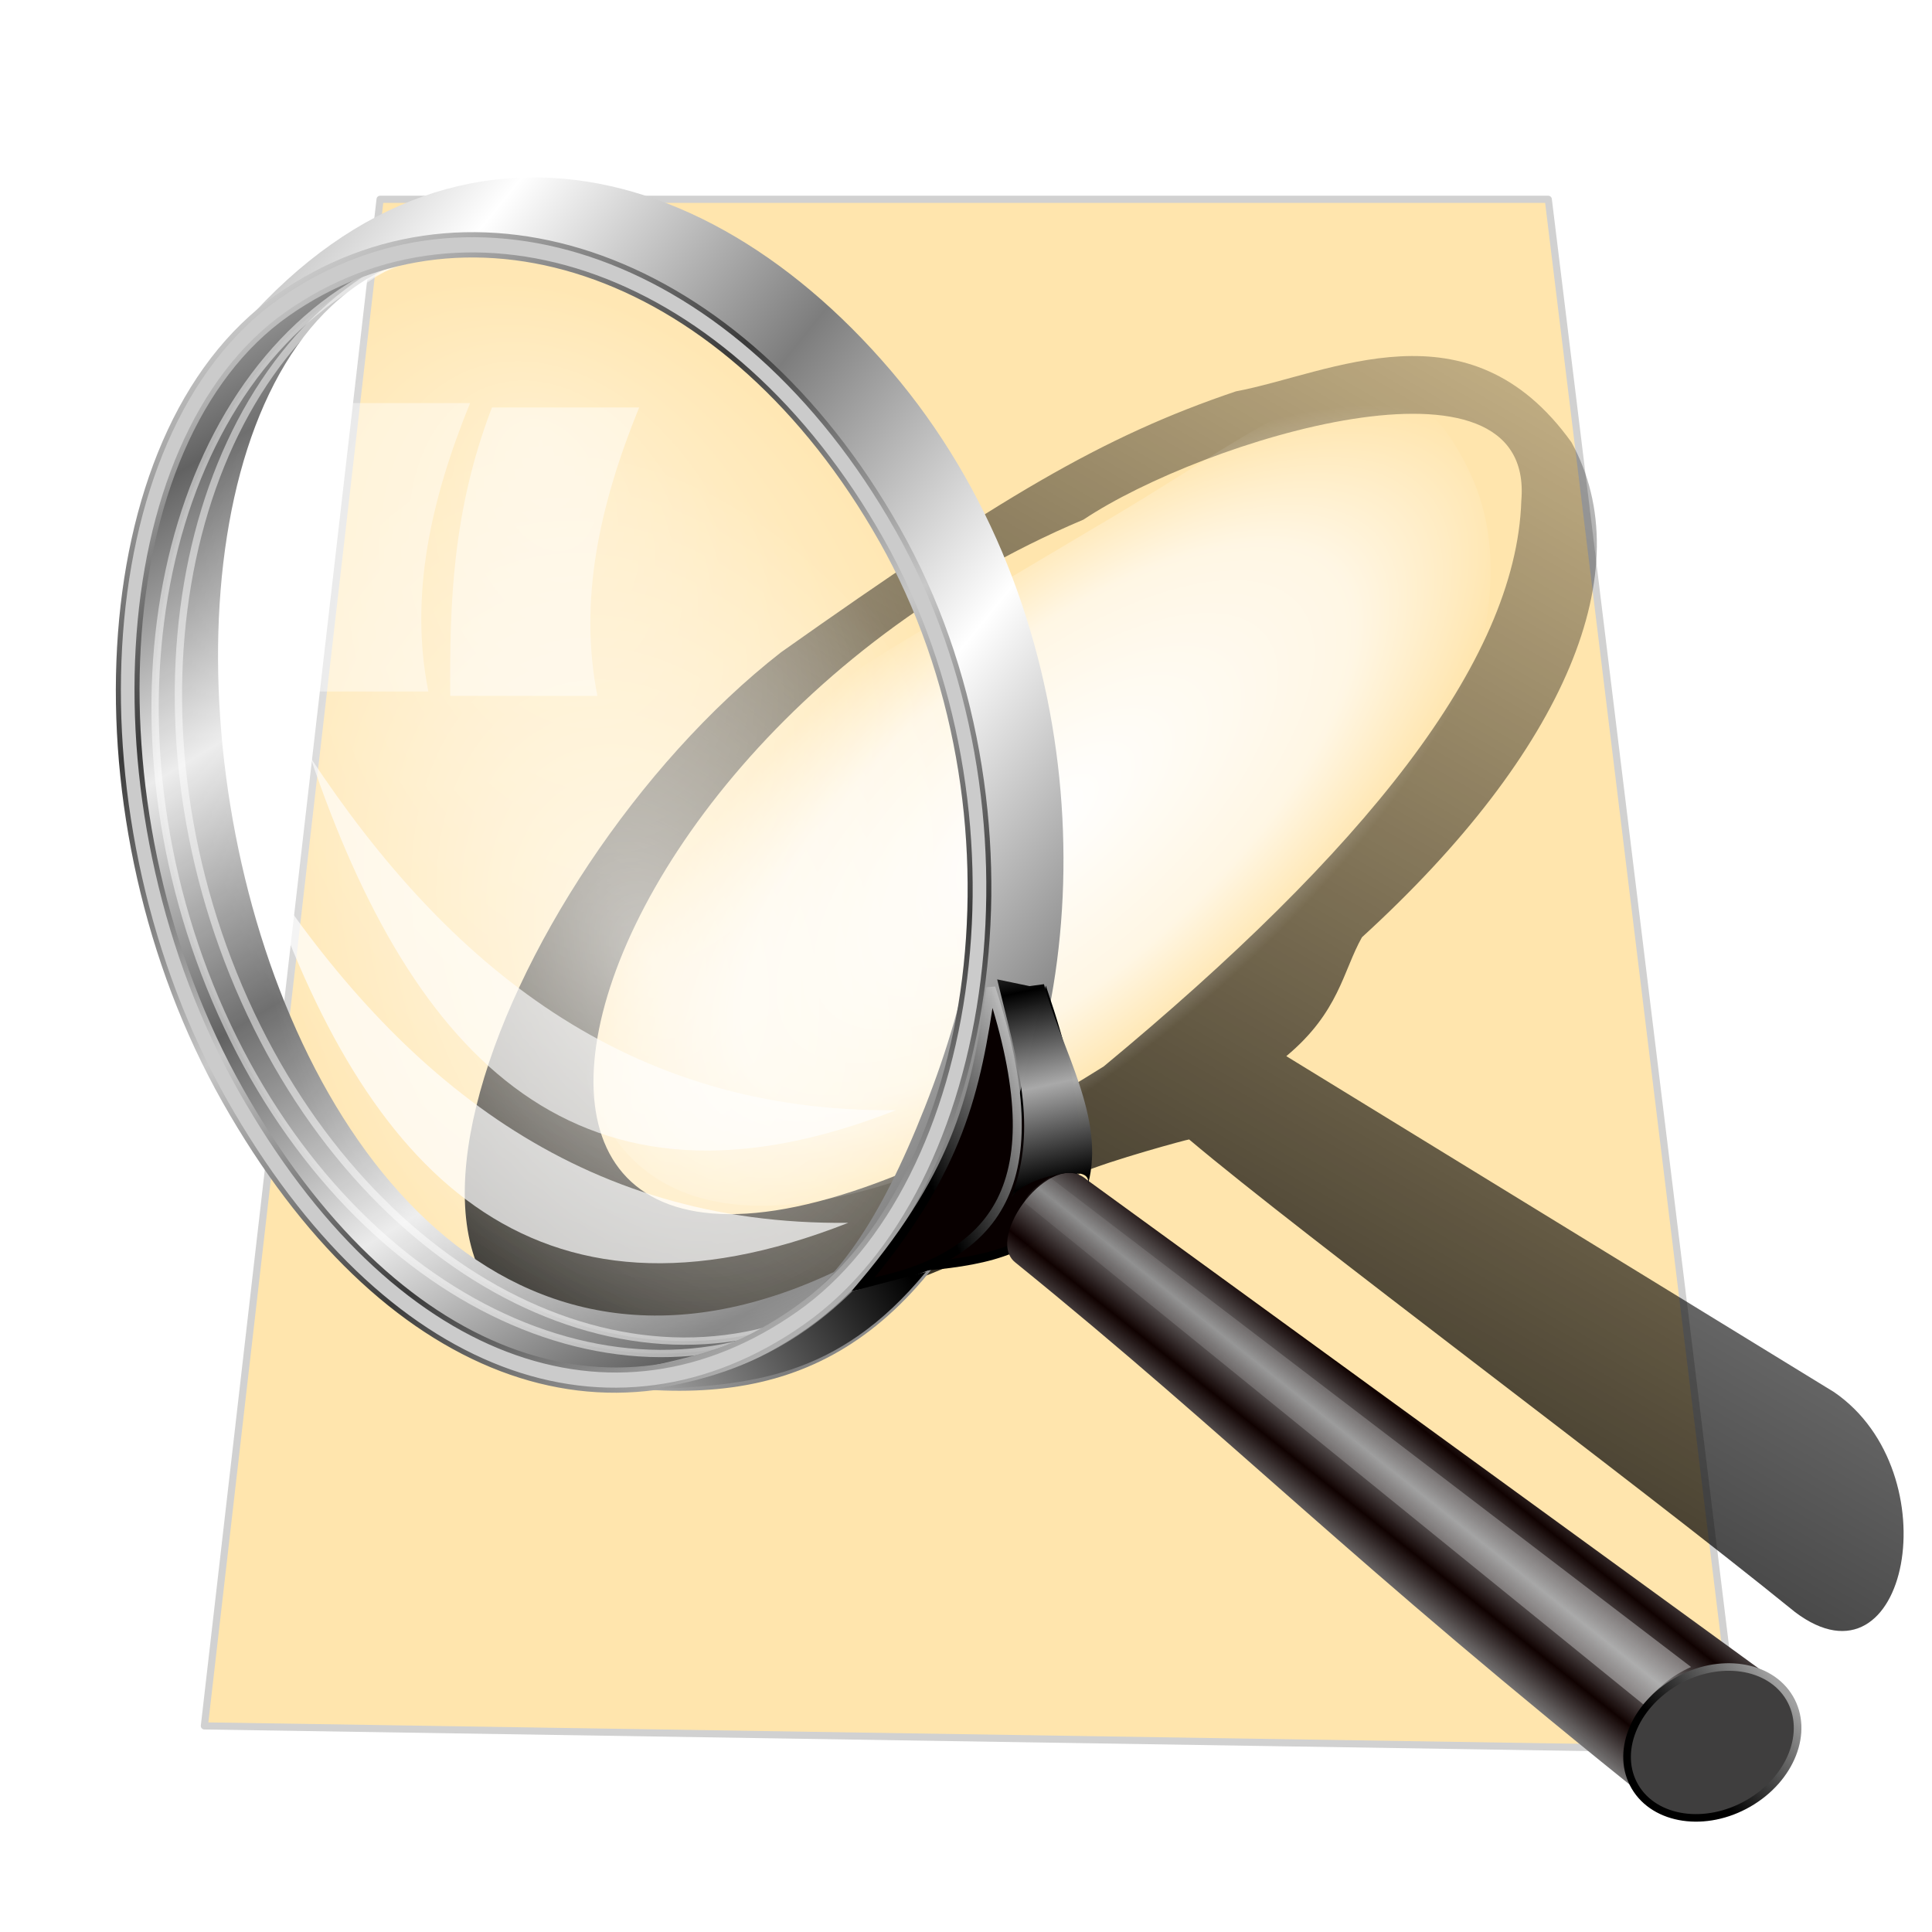 <?xml version="1.0" encoding="UTF-8" standalone="no"?>
<svg
   xmlns:dc="http://purl.org/dc/elements/1.1/"
   xmlns:cc="http://creativecommons.org/ns#"
   xmlns:rdf="http://www.w3.org/1999/02/22-rdf-syntax-ns#"
   xmlns:svg="http://www.w3.org/2000/svg"
   xmlns="http://www.w3.org/2000/svg"
   xmlns:xlink="http://www.w3.org/1999/xlink"
   xmlns:sodipodi="http://sodipodi.sourceforge.net/DTD/sodipodi-0.dtd"
   xmlns:inkscape="http://www.inkscape.org/namespaces/inkscape"
   width="255"
   height="255"
   viewBox="0 0 67.469 67.469"
   version="1.1"
   id="svg8"
   inkscape:version="1.0 (4035a4f, 2020-05-01)"
   sodipodi:docname="gnome-searchtool.svg">
  <defs
     id="defs2">
    <linearGradient
       id="linearGradient910"
       inkscape:collect="always">
      <stop
         id="stop906"
         offset="0"
         style="stop-color:#ffffff;stop-opacity:0.355" />
      <stop
         id="stop908"
         offset="1"
         style="stop-color:#ffffff;stop-opacity:0.06" />
    </linearGradient>
    <linearGradient
       inkscape:collect="always"
       id="linearGradient902">
      <stop
         style="stop-color:#a2a2a2;stop-opacity:1"
         offset="0"
         id="stop898" />
      <stop
         style="stop-color:#000000;stop-opacity:1"
         offset="1"
         id="stop900" />
    </linearGradient>
    <linearGradient
       inkscape:collect="always"
       id="linearGradient960">
      <stop
         style="stop-color:#ffffff;stop-opacity:1"
         offset="0"
         id="stop956" />
      <stop
         id="stop962"
         offset="0.668"
         style="stop-color:#ffffff;stop-opacity:0.668" />
      <stop
         style="stop-color:#ffffff;stop-opacity:0"
         offset="1"
         id="stop958" />
    </linearGradient>
    <linearGradient
       inkscape:collect="always"
       id="linearGradient936">
      <stop
         style="stop-color:#000000;stop-opacity:0.997"
         offset="0"
         id="stop932" />
      <stop
         style="stop-color:#000000;stop-opacity:0.25"
         offset="1"
         id="stop934" />
    </linearGradient>
    <linearGradient
       inkscape:collect="always"
       id="linearGradient893">
      <stop
         style="stop-color:#000000;stop-opacity:1;"
         offset="0"
         id="stop889" />
      <stop
         style="stop-color:#a0a0a0;stop-opacity:1"
         offset="1"
         id="stop891" />
    </linearGradient>
    <linearGradient
       inkscape:collect="always"
       id="linearGradient881">
      <stop
         style="stop-color:#000000;stop-opacity:1"
         offset="0"
         id="stop877" />
      <stop
         style="stop-color:#ababab;stop-opacity:0.988"
         offset="1"
         id="stop879" />
    </linearGradient>
    <linearGradient
       inkscape:collect="always"
       id="linearGradient1648">
      <stop
         style="stop-color:#c8c8c8;stop-opacity:1"
         offset="0"
         id="stop1644" />
      <stop
         style="stop-color:#393939;stop-opacity:0.988"
         offset="1"
         id="stop1646" />
    </linearGradient>
    <linearGradient
       id="linearGradient1023"
       inkscape:collect="always">
      <stop
         id="stop1019"
         offset="0"
         style="stop-color:#ffffff;stop-opacity:0.624" />
      <stop
         id="stop1021"
         offset="1"
         style="stop-color:#ffffff;stop-opacity:0" />
    </linearGradient>
    <linearGradient
       id="linearGradient901"
       inkscape:collect="always">
      <stop
         id="stop897"
         offset="0"
         style="stop-color:#848484;stop-opacity:1" />
      <stop
         id="stop899"
         offset="1"
         style="stop-color:#0e0000;stop-opacity:0.993" />
    </linearGradient>
    <linearGradient
       id="linearGradient889"
       inkscape:collect="always">
      <stop
         id="stop885"
         offset="0"
         style="stop-color:#000000;stop-opacity:1;" />
      <stop
         id="stop887"
         offset="1"
         style="stop-color:#ffffff;stop-opacity:0.986" />
    </linearGradient>
    <linearGradient
       id="linearGradient875"
       inkscape:collect="always">
      <stop
         id="stop871"
         offset="0"
         style="stop-color:#ffffff;stop-opacity:0.412" />
      <stop
         id="stop873"
         offset="1"
         style="stop-color:#ffffff;stop-opacity:0.084" />
    </linearGradient>
    <linearGradient
       inkscape:collect="always"
       id="linearGradient867">
      <stop
         style="stop-color:#626262;stop-opacity:1"
         offset="0"
         id="stop863" />
      <stop
         style="stop-color:#ebebeb;stop-opacity:1"
         offset="1"
         id="stop865" />
    </linearGradient>
    <linearGradient
       id="linearGradient851"
       inkscape:collect="always">
      <stop
         id="stop847"
         offset="0"
         style="stop-color:#7d7d7d;stop-opacity:1" />
      <stop
         id="stop849"
         offset="1"
         style="stop-color:#ffffff;stop-opacity:1" />
    </linearGradient>
    <radialGradient
       gradientUnits="userSpaceOnUse"
       gradientTransform="matrix(0.955,-0.565,0.682,1.414,-61.349,-153.048)"
       r="11.834"
       fy="245.089"
       fx="-91.028"
       cy="252.47"
       cx="-94.507"
       id="radialGradient877"
       xlink:href="#linearGradient875"
       inkscape:collect="always" />
    <linearGradient
       gradientTransform="matrix(1.185,0,0,1.185,-67.901,-55.71)"
       gradientUnits="userSpaceOnUse"
       y2="271.712"
       x2="89.032"
       y1="273.867"
       x1="83.971"
       id="linearGradient891"
       xlink:href="#linearGradient889"
       inkscape:collect="always" />
    <linearGradient
       gradientTransform="matrix(0.746,-0.921,0.921,0.746,-68.59,-56.218)"
       spreadMethod="reflect"
       gradientUnits="userSpaceOnUse"
       y2="254.711"
       x2="-160.29"
       y1="254.701"
       x1="-158.783"
       id="linearGradient905"
       xlink:href="#linearGradient901"
       inkscape:collect="always" />
    <linearGradient
       inkscape:collect="always"
       xlink:href="#linearGradient851"
       id="linearGradient1783"
       x1="34.592"
       y1="247.416"
       x2="43.548"
       y2="252.217"
       gradientUnits="userSpaceOnUse"
       spreadMethod="reflect"
       gradientTransform="matrix(1.047,0.242,-0.267,1.155,55.662,-50.081)" />
    <linearGradient
       inkscape:collect="always"
       xlink:href="#linearGradient867"
       id="linearGradient2077"
       x1="20.672"
       y1="249.76"
       x2="25.802"
       y2="255.643"
       gradientUnits="userSpaceOnUse"
       spreadMethod="reflect"
       gradientTransform="matrix(1.047,0.242,-0.267,1.155,55.662,-50.081)" />
    <radialGradient
       inkscape:collect="always"
       xlink:href="#linearGradient1023"
       id="radialGradient859"
       gradientUnits="userSpaceOnUse"
       gradientTransform="matrix(0.955,-0.565,0.682,1.414,-60.535,-153.481)"
       cx="-95.818"
       cy="256.225"
       fx="-95.818"
       fy="256.225"
       r="11.834" />
    <linearGradient
       inkscape:collect="always"
       xlink:href="#linearGradient1648"
       id="linearGradient1650"
       x1="175.545"
       y1="165.155"
       x2="186.601"
       y2="165.414"
       gradientUnits="userSpaceOnUse"
       spreadMethod="reflect"
       gradientTransform="matrix(0.47,0.83,-0.781,0.549,54.347,4.609)" />
    <linearGradient
       inkscape:collect="always"
       xlink:href="#linearGradient889"
       id="linearGradient2535"
       gradientUnits="userSpaceOnUse"
       gradientTransform="matrix(1.112,0,0,1.186,-60.137,-55.896)"
       x1="87.531"
       y1="271.494"
       x2="89.551"
       y2="271.341" />
    <filter
       inkscape:collect="always"
       style="color-interpolation-filters:sRGB"
       id="filter2537"
       x="-0.029"
       y="-0.068"
       width="1.057"
       height="1.136">
      <feGaussianBlur
         inkscape:collect="always"
         stdDeviation="0.3"
         id="feGaussianBlur2539" />
    </filter>
    <filter
       inkscape:collect="always"
       style="color-interpolation-filters:sRGB"
       id="filter2541"
       x="-0.028"
       y="-0.066"
       width="1.056"
       height="1.133">
      <feGaussianBlur
         inkscape:collect="always"
         stdDeviation="0.292"
         id="feGaussianBlur2543" />
    </filter>
    <linearGradient
       inkscape:collect="always"
       xlink:href="#linearGradient881"
       id="linearGradient885"
       x1="39.112"
       y1="265.807"
       x2="39.823"
       y2="269.101"
       gradientUnits="userSpaceOnUse"
       spreadMethod="reflect"
       gradientTransform="translate(-2.549,-1.824)" />
    <linearGradient
       inkscape:collect="always"
       xlink:href="#linearGradient893"
       id="linearGradient895"
       x1="-95.783"
       y1="285.212"
       x2="-91.697"
       y2="284.539"
       gradientUnits="userSpaceOnUse"
       gradientTransform="translate(-1.268,-2.85)" />
    <linearGradient
       inkscape:collect="always"
       xlink:href="#linearGradient936"
       id="linearGradient938"
       x1="21.478"
       y1="285.157"
       x2="50.907"
       y2="238.029"
       gradientUnits="userSpaceOnUse"
       gradientTransform="matrix(1,0,-0.304,0.747,74.444,65.072)" />
    <radialGradient
       inkscape:collect="always"
       xlink:href="#linearGradient960"
       id="radialGradient954"
       gradientUnits="userSpaceOnUse"
       gradientTransform="matrix(-0.368,-0.615,-1.318,1.063,334.489,-68.281)"
       cx="-94.507"
       cy="252.47"
       fx="-94.507"
       fy="252.47"
       r="11.834" />
    <filter
       height="1.044"
       y="-0.022"
       width="1.044"
       x="-0.022"
       id="filter921"
       style="color-interpolation-filters:sRGB"
       inkscape:collect="always">
      <feGaussianBlur
         id="feGaussianBlur923"
         stdDeviation="0.423"
         inkscape:collect="always" />
    </filter>
    <linearGradient
       inkscape:collect="always"
       xlink:href="#linearGradient902"
       id="linearGradient904"
       x1="26.281"
       y1="278.884"
       x2="34.626"
       y2="273.901"
       gradientUnits="userSpaceOnUse"
       gradientTransform="translate(-2.76,0.323)" />
    <linearGradient
       gradientUnits="userSpaceOnUse"
       y2="270.73"
       x2="38.851"
       y1="288.868"
       x1="61.084"
       id="linearGradient912"
       xlink:href="#linearGradient910"
       inkscape:collect="always"
       gradientTransform="translate(-2.76,0.323)" />
    <filter
       inkscape:collect="always"
       style="color-interpolation-filters:sRGB"
       id="filter909"
       x="-0.01"
       width="1.021"
       y="-0.013"
       height="1.026">
      <feGaussianBlur
         inkscape:collect="always"
         stdDeviation="0.101"
         id="feGaussianBlur911" />
    </filter>
    <filter
       height="1.074"
       y="-0.037"
       width="1.113"
       x="-0.057"
       id="filter915"
       style="color-interpolation-filters:sRGB"
       inkscape:collect="always">
      <feGaussianBlur
         id="feGaussianBlur917"
         stdDeviation="0.156"
         inkscape:collect="always" />
    </filter>
    <filter
       height="1.098"
       y="-0.049"
       width="1.15"
       x="-0.075"
       id="filter919"
       style="color-interpolation-filters:sRGB"
       inkscape:collect="always">
      <feGaussianBlur
         id="feGaussianBlur921"
         stdDeviation="0.206"
         inkscape:collect="always" />
    </filter>
  </defs>
  <sodipodi:namedview
     inkscape:deskcolor="#ff0000"
     inkscape:pagecheckerboard="0"
     inkscape:showpageshadow="2"
     id="base"
     pagecolor="#ff0000"
     bordercolor="#666666"
     borderopacity="1.0"
     inkscape:pageopacity="0"
     inkscape:pageshadow="2"
     inkscape:zoom="3.4509804"
     inkscape:cx="127.5"
     inkscape:cy="127.5"
     inkscape:document-units="mm"
     inkscape:current-layer="layer1"
     showgrid="false"
     units="px"
     inkscape:snap-to-guides="false"
     inkscape:snap-grids="false"
     inkscape:snap-others="false"
     inkscape:object-nodes="false"
     inkscape:snap-nodes="false"
     inkscape:snap-global="false"
     inkscape:window-width="1920"
     inkscape:window-height="1056"
     inkscape:window-x="0"
     inkscape:window-y="0"
     inkscape:window-maximized="1"
     inkscape:document-rotation="0" />
  <g
     inkscape:label="Layer 1"
     inkscape:groupmode="layer"
     id="layer1"
     transform="translate(0,-229.531)">
    <path
       sodipodi:nodetypes="ccccc"
       d="m 13.273,236.491 h 40.796 l 6.63,54.148 -53.562,-0.836 z"
       style="fill:#ffe5ad;fill-opacity:1;stroke:#d1d1d1;stroke-width:0.249;stroke-linecap:round;stroke-linejoin:round"
       id="rect908" />
    <path
       id="path909"
       style="fill:url(#linearGradient938);fill-opacity:1;stroke-width:0.271;stroke-linecap:round;stroke-opacity:0.773;filter:url(#filter921)"
       inkscape:transform-center-x="28.819486"
       inkscape:transform-center-y="5.1900483"
       d="m 43.163,243.197 c -4.659,1.573 -8.245,3.706 -15.885,9.111 -10.012,7.806 -17.328,26.452 -3.139,24.08 2.942,-0.765 8.79,-1.826 12.132,-4.421 1.506,-0.512 0.206,-0.784 1.465,-1.465 1.004,-0.442 3.775,-1.193 3.791,-1.179 4.08,3.44 15.323,11.768 21.158,16.504 3.937,2.972 5.466,-4.863 1.367,-7.679 l -19.132,-11.734 c 1.848,-1.539 1.976,-2.969 2.642,-4.152 7.152,-6.53 9.742,-12.87 7.318,-17.282 -3.594,-5.019 -8.429,-2.399 -11.718,-1.782 z m 9.964,3.82 c -0.179,5.654 -5.554,12.276 -14.584,19.756 -25.953,16.291 -21.239,-10.443 -0.706,-19.096 4.188,-2.791 15.778,-6.36 15.29,-0.66 z"
       sodipodi:nodetypes="cccccccccccccccc" />
    <path
       id="path952"
       style="fill:url(#radialGradient954);fill-opacity:1;stroke:none;stroke-width:0.216;stroke-linecap:round;stroke-opacity:0.506"
       d="m 31.928,251.694 c -8.912,5.289 -13.711,10.838 -11.062,16.541 2.65,5.703 10.574,3.647 19.29,-1.811 8.716,-5.458 13.851,-14.627 11.201,-20.331 -2.65,-5.703 -6.245,-2.223 -12.452,1.461 z"
       sodipodi:nodetypes="ssssss" />
    <path
       style="fill:url(#linearGradient2077);fill-opacity:1;stroke:none;stroke-width:0.299px;stroke-linecap:butt;stroke-linejoin:miter;stroke-opacity:1"
       d="M 19.117,238.546 C -0.37,233.772 6.121,285.246 29.419,273.81 9.209,293.107 -9.586,234.989 19.117,238.546 Z"
       id="path1490"
       sodipodi:nodetypes="ccc" />
    <path
       sodipodi:nodetypes="sssss"
       d="m 34.009,249.998 c 2.209,4.111 2.426,21.189 -4.802,25.046 -7.228,3.857 -16.589,-1.001 -20.865,-11.033 -4.276,-10.033 -1.848,-21.442 5.38,-25.299 7.228,-3.857 16.665,4.545 20.287,11.286 z"
       style="fill:url(#radialGradient859);fill-opacity:1;stroke:#ffffff;stroke-width:0.255;stroke-linecap:round;stroke-opacity:0.506"
       id="path857" />
    <path
       sodipodi:nodetypes="sssss"
       d="m 33.195,250.431 c 2.209,4.111 2.426,21.189 -4.802,25.046 -7.228,3.857 -16.589,-1.001 -20.865,-11.033 -4.276,-10.033 -1.848,-21.442 5.38,-25.299 7.228,-3.857 16.665,4.545 20.287,11.287 z"
       style="fill:url(#radialGradient877);fill-opacity:1;stroke:#ffffff;stroke-width:0.255;stroke-linecap:round;stroke-opacity:0.506"
       id="path869" />
    <path
       style="fill:url(#linearGradient1783);fill-opacity:1;stroke:none;stroke-width:0.299px;stroke-linecap:butt;stroke-linejoin:miter;stroke-opacity:1"
       d="m 20.091,277.756 c 6.328,1.088 10.995,-0.146 14.714,-7.513 3.719,-7.367 3.346,-19.525 -3.698,-27.773 -7.043,-8.248 -17.39,-10.137 -24.72,1.22 6.586,-7.845 16.454,-6.739 22.535,1.449 6.082,8.188 6.563,14.977 3.372,23.067 -3.191,8.09 -6.092,8.365 -12.204,9.55 z"
       id="path904"
       sodipodi:nodetypes="czzczzc" />
    <path
       style="color:#000000;fill:#cbcbcb;fill-opacity:1;stroke:url(#linearGradient1650);stroke-width:0.176;stroke-miterlimit:4;stroke-dasharray:none"
       d="M 31.344,248.007 C 25.859,238.312 16.435,235.158 9.69,239.902 c -3.406,2.395 -5.221,7.024 -5.514,12.225 -0.293,5.201 0.93,11.005 3.676,15.858 2.737,4.838 6.102,7.991 9.649,9.345 3.546,1.353 7.274,0.884 10.635,-1.48 3.394,-2.387 5.555,-6.936 6.196,-12.079 0.641,-5.143 -0.236,-10.902 -2.987,-15.764 z m -0.558,0.393 c 2.667,4.715 3.522,10.322 2.901,15.306 -0.622,4.984 -2.717,9.322 -5.887,11.551 -3.202,2.252 -6.685,2.689 -10.062,1.401 -3.377,-1.289 -6.647,-4.325 -9.328,-9.065 -2.673,-4.724 -3.868,-10.405 -3.584,-15.451 0.284,-5.046 2.042,-9.425 5.2,-11.646 6.382,-4.489 15.409,-1.555 20.76,7.904 z"
       id="path2717" />
    <path
       style="fill:#ffffff;fill-opacity:0.633;stroke:none;stroke-width:0.314px;stroke-linecap:butt;stroke-linejoin:miter;stroke-opacity:1;filter:url(#filter2537)"
       d="m 10.957,257.946 c 6.448,9.444 14.251,14.121 25.047,7.393 -10.073,2.222 -18.118,-1.426 -25.047,-7.393 z"
       id="path895"
       sodipodi:nodetypes="ccc"
       transform="matrix(0.883,0.204,-0.226,0.974,59.465,2.514)" />
    <path
       sodipodi:nodetypes="ccc"
       id="path893"
       d="m 10.148,262.155 c 6.448,9.444 14.251,14.121 25.047,7.393 C 25.121,271.77 17.077,268.122 10.148,262.155 Z"
       style="fill:#ffffff;fill-opacity:0.706;stroke:none;stroke-width:0.314px;stroke-linecap:butt;stroke-linejoin:miter;stroke-opacity:1;filter:url(#filter2541)"
       transform="matrix(0.883,0.204,-0.226,0.974,59.465,2.514)" />
    <path
       sodipodi:nodetypes="ccc"
       id="path2533"
       d="m 36.542,264.49 c 2.7,8.119 -0.375,9.035 -5.028,9.317 4.001,-2.834 4.144,-5.841 5.028,-9.317 z"
       style="fill:#080000;fill-opacity:1;stroke:url(#linearGradient2535);stroke-width:0.304px;stroke-linecap:butt;stroke-linejoin:miter;stroke-opacity:1" />
    <path
       sodipodi:nodetypes="ccc"
       id="path883"
       d="m 34.605,264.03 c 2.26,6.885 0.201,9.479 -4.461,10.353 3.367,-4.013 3.943,-6.737 4.461,-10.353 z"
       style="fill:#080000;fill-opacity:1;stroke:url(#linearGradient891);stroke-width:0.314px;stroke-linecap:butt;stroke-linejoin:miter;stroke-opacity:1" />
    <path
       sodipodi:nodetypes="csccc"
       d="m 37.941,270.72 24.009,17.464 c 2.947,2.144 -1.798,6.28 -4.069,4.446 -10.88,-8.69 -14.707,-12.755 -22.433,-19.018 -1.071,-0.875 1.255,-3.983 2.493,-2.892 z"
       inkscape:transform-center-y="2.9380394"
       inkscape:transform-center-x="17.927674"
       style="fill:url(#linearGradient905);fill-opacity:1;stroke-width:0.314;stroke-linecap:round;stroke-opacity:0.773"
       id="rect880" />
    <path
       style="fill:url(#linearGradient885);fill-opacity:1;stroke:none;stroke-width:0.212;stroke-linecap:butt;stroke-linejoin:miter;stroke-miterlimit:4;stroke-dasharray:none;stroke-opacity:1"
       d="m 35.955,263.968 0.502,-0.068 c 0.621,2.311 2.153,4.669 1.541,6.98 0.041,-0.337 -0.207,-0.403 -0.748,-0.391 -0.402,0.059 -1.443,0.251 -1.925,0.836 0.929,-2.479 0.208,-4.66 -0.502,-7.592 z"
       id="path2578"
       sodipodi:nodetypes="ccccccc" />
    <ellipse
       style="fill:#3f3e3e;fill-opacity:1;stroke:url(#linearGradient895);stroke-width:0.265;stroke-linecap:round;stroke-miterlimit:4;stroke-dasharray:none;stroke-opacity:1"
       id="path887"
       cx="-96.078"
       cy="281.688"
       rx="3.113"
       ry="2.474"
       transform="matrix(0.867,-0.498,0.508,0.861,0,0)" />
    <path
       style="fill:url(#linearGradient904);fill-opacity:1;stroke:none;stroke-width:0.265px;stroke-linecap:butt;stroke-linejoin:miter;stroke-opacity:1"
       d="m 29.773,274.619 2.561,-0.67 c -3.107,3.773 -6.197,3.94 -9.704,4.111 2.105,-0.317 4.69,-1.018 7.143,-3.441 z"
       id="path896"
       sodipodi:nodetypes="cccc" />
    <path
       id="rect906"
       style="fill:#ffffff;fill-opacity:0.43;stroke:none;stroke-width:0.265;stroke-linecap:round;stroke-opacity:0.988;filter:url(#filter915)"
       d="m 11.276,243.608 h 5.14 c -1.367,3.357 -2.126,6.714 -1.457,10.071 H 9.819 c -0.021,-3.212 0.071,-6.457 1.457,-10.071 z"
       sodipodi:nodetypes="ccccc" />
    <path
       sodipodi:nodetypes="ccccc"
       d="m 17.18,243.761 h 5.14 c -1.367,3.357 -2.126,6.714 -1.457,10.071 h -5.14 c -0.021,-3.212 0.071,-6.457 1.457,-10.071 z"
       style="fill:#ffffff;fill-opacity:0.477;stroke:none;stroke-width:0.265;stroke-linecap:round;stroke-opacity:0.988;filter:url(#filter919)"
       id="path910" />
    <path
       sodipodi:nodetypes="ccccc"
       d="m 36.663,270.645 22.393,17.101 c -0.689,0.302 -1.212,0.771 -1.672,1.302 L 35.768,271.515 c 0.123,-0.334 0.467,-0.612 0.895,-0.87 z"
       style="fill:url(#linearGradient912);fill-opacity:1;stroke:none;stroke-width:0.159;stroke-linecap:round;filter:url(#filter909)"
       id="rect903" />
  </g>
</svg>
